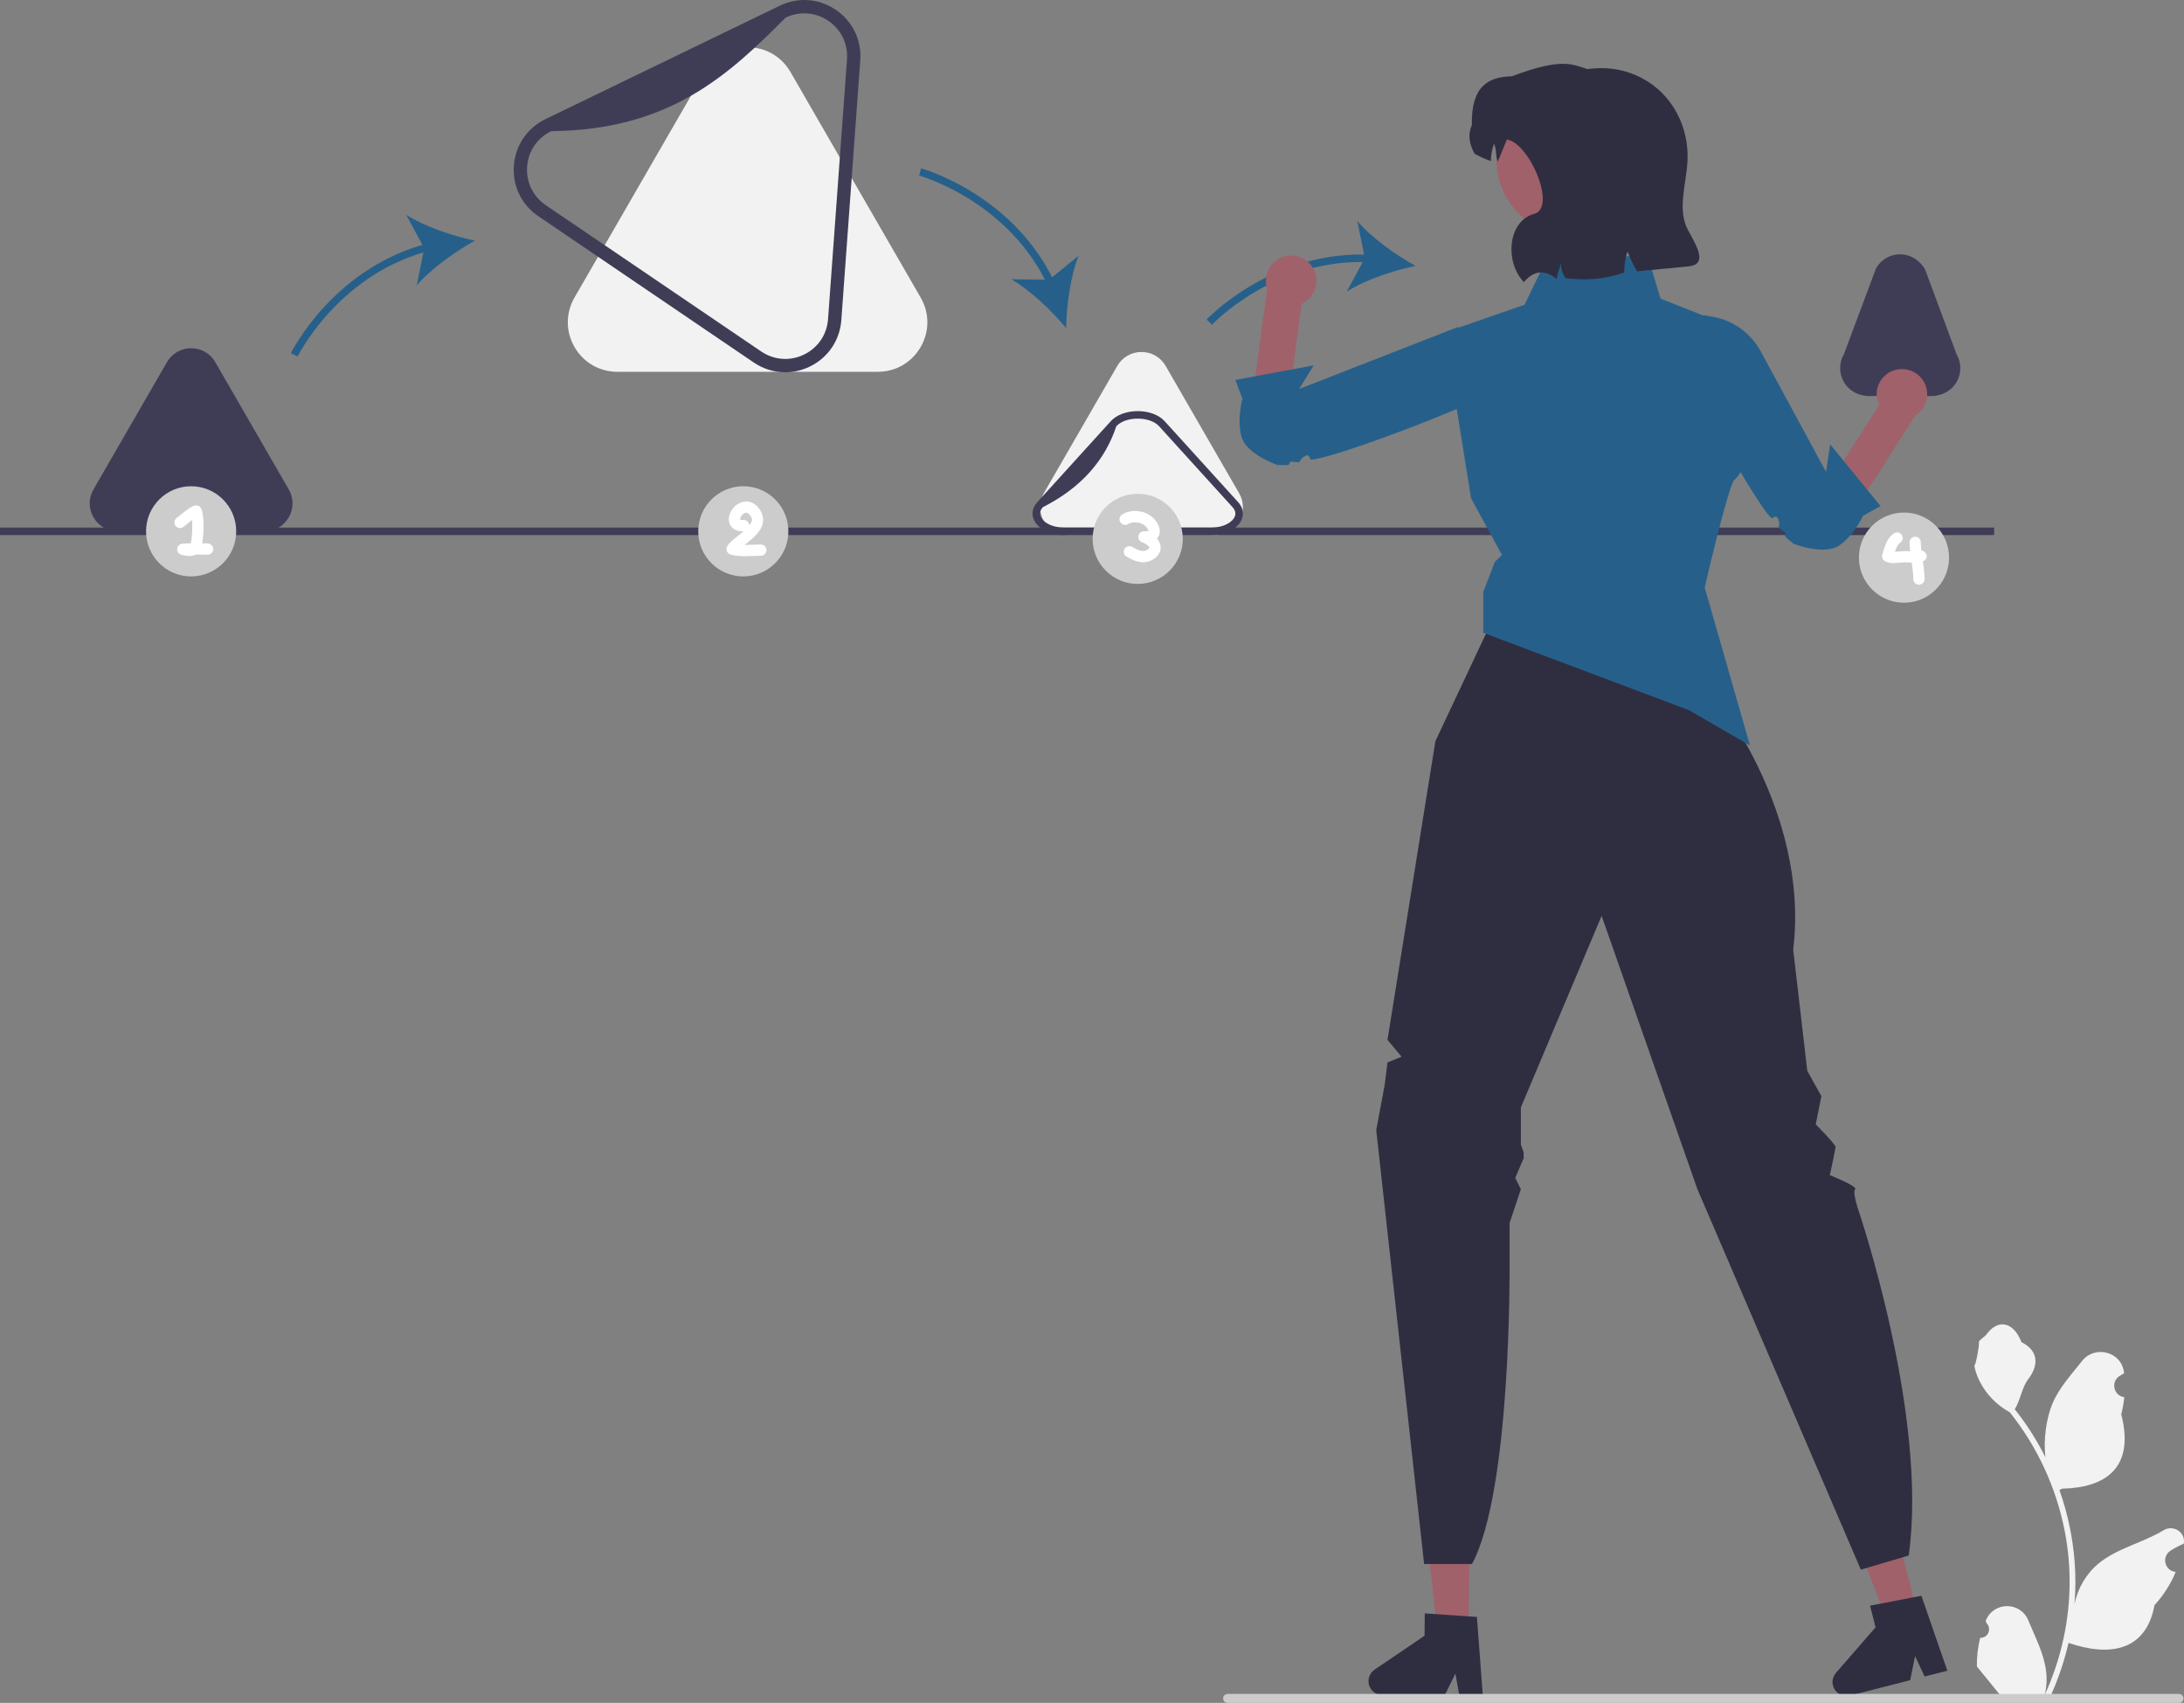 <svg xmlns="http://www.w3.org/2000/svg" width="581.426" height="453.249" viewBox="0 0 581.426 453.249" xmlns:xlink="http://www.w3.org/1999/xlink"><rect x="0" y="0" width="581.426" height="453.249" fill="#808080" stroke="none"/><path d="M151.159,85.779c0,2.264,.596,4.528,1.788,6.591,2.383,4.127,6.651,6.591,11.417,6.591h69.314c4.766,0,9.034-2.465,11.417-6.591,1.191-2.063,1.788-4.327,1.788-6.591s-.596-4.528-1.788-6.591l-34.657-60.028c-2.383-4.127-6.651-6.591-11.417-6.591-4.765,0-9.033,2.465-11.417,6.591l-34.657,60.028c-1.191,2.063-1.788,4.327-1.788,6.591Z" fill="#f2f2f2"/><path d="M276.882,134.985c0,1.277,.336,2.554,1.008,3.718,1.344,2.328,3.752,3.718,6.441,3.718h39.102c2.689,0,5.097-1.39,6.441-3.718,.672-1.164,1.008-2.441,1.008-3.718s-.336-2.554-1.008-3.718l-19.551-33.863c-1.344-2.328-3.752-3.718-6.441-3.718-2.688,0-5.096,1.39-6.441,3.718l-19.551,33.863c-.672,1.164-1.008,2.441-1.008,3.718Z" fill="#f2f2f2"/><path d="M23.882,133.985c0,1.277,.336,2.554,1.008,3.718,1.344,2.328,3.752,3.718,6.441,3.718h39.102c2.689,0,5.097-1.39,6.441-3.718,.672-1.164,1.008-2.441,1.008-3.718s-.336-2.554-1.008-3.718l-19.551-33.863c-1.344-2.328-3.752-3.718-6.441-3.718-2.688,0-5.096,1.39-6.441,3.718l-19.551,33.863c-.672,1.164-1.008,2.441-1.008,3.718Z" fill="#3f3d56"/><path d="M489.882,97.985c0,1.258,.326,2.517,.979,3.667,1.358,2.394,4.003,3.77,6.755,3.77h16.531c2.752,0,5.397-1.376,6.755-3.77,.652-1.15,.979-2.408,.979-3.667,0-1.277-.336-2.554-1.008-3.718l-8.384-22.574c-1.387-2.402-3.914-4.036-6.687-4.007-2.656,.027-5.029,1.413-6.361,3.718l-8.551,22.863c-.672,1.164-1.008,2.441-1.008,3.718Z" fill="#3f3d56"/><path d="M322.433,142.422h-39.102c-2.966,0-5.651-1.007-7.181-2.693-.83-.914-1.268-1.964-1.268-3.037,0-1.073,.438-2.123,1.268-3.037l19.552-21.539c1.531-1.687,4.215-2.693,7.181-2.693,2.966,0,5.651,1.007,7.181,2.693l19.551,21.539c.83,.914,1.268,1.964,1.268,3.037,0,1.073-.438,2.124-1.268,3.037-1.53,1.687-4.215,2.693-7.181,2.693Zm-19.551-31c-2.411,0-4.542,.762-5.7,2.038-3.043,9.151-9.437,16.401-19.551,21.539-.497,.548-.749,1.118-.749,1.693,0,.576,.252,1.146,.749,1.693,1.158,1.275,3.289,2.037,5.701,2.037h39.102c2.412,0,4.542-.762,5.701-2.037,.497-.548,.749-1.117,.749-1.693,0-.576-.252-1.146-.749-1.693l-19.551-21.539c-1.158-1.275-3.289-2.037-5.7-2.037Z" fill="#3f3d56"/><path d="M209.039,99.088c-2.926,0-5.83-.876-8.376-2.605l-57.347-38.933c-4.473-3.036-6.909-8.069-6.517-13.461,.193-2.642,1.065-5.174,2.526-7.324,1.458-2.148,3.49-3.895,5.875-5.05L207.59,1.518c4.866-2.358,10.444-1.949,14.915,1.088,4.474,3.037,6.911,8.07,6.517,13.461l-5.043,69.131c-.193,2.643-1.065,5.175-2.525,7.323-1.46,2.15-3.492,3.897-5.875,5.05-2.096,1.015-4.325,1.517-6.54,1.517ZM214.124,3.552c-1.69,0-3.389,.383-4.99,1.157-15.152,15.222-30.868,29.929-62.39,30.197-1.825,.885-3.377,2.216-4.487,3.85-1.11,1.636-1.774,3.57-1.922,5.591-.3,4.114,1.558,7.954,4.971,10.271l57.347,38.933c3.413,2.316,7.664,2.626,11.381,.83,1.824-.884,3.376-2.215,4.487-3.851,1.11-1.634,1.774-3.567,1.921-5.59l5.043-69.131c.301-4.114-1.558-7.953-4.971-10.271-1.942-1.318-4.157-1.986-6.39-1.986Z" fill="#3f3d56"/><rect y="140.422" width="530.882" height="2" fill="#3f3d56"/><path d="M112.461,65.187c-24.182,6.938-34.916,28.599-35.024,28.822l1.8,.872c.104-.215,10.384-20.914,33.473-27.689l-1.776,8.791c3.76-4.41,10.201-9.004,15.509-11.924-5.928-1.247-13.427-3.766-18.308-6.89l4.327,8.018Z" fill="#26608a"/><path d="M245.213,44.806l-.518,1.932c.23,.062,22.49,6.276,33.476,27.684l-8.969-.095c5.037,2.866,10.757,8.331,14.622,12.997,.113-6.056,1.18-13.895,3.334-19.276l-7.064,5.754c-11.351-22.45-34.641-28.931-34.881-28.995Z" fill="#26608a"/><path d="M376.837,70.77c-5.303-2.928-11.735-7.533-15.488-11.95l1.789,8.933c-25.146-.451-41.761,17.121-41.929,17.302l1.466,1.36c.162-.174,16.045-16.945,40.114-16.671l-4.272,7.885c4.887-3.115,12.391-5.621,18.321-6.859Z" fill="#26608a"/><g><g><polygon points="390.977 434.204 382.655 434.133 378.97 401.283 391.254 401.387 390.977 434.204" fill="#a0616a"/><path d="M394.736,451.042l-1.548-20.673-2.173-.145-8.865-.607-2.852-.19-.054,5.949-13.293,9.019c-1.005,.688-1.621,1.829-1.63,3.042-.018,1.693,1.114,3.142,2.662,3.604,.326,.1,.67,.154,1.032,.154l16.544,.136,.145-.29,2.753-5.578,1.005,5.578,.054,.326,6.248,.054-.027-.38Z" fill="#2f2e41"/></g><g><polygon points="510.361 429.009 502.297 431.068 490.341 400.249 502.243 397.211 510.361 429.009" fill="#a0616a"/><path d="M518.297,444.328l-6.779-19.591-2.138,.415-8.726,1.679-2.806,.545,1.468,5.766-10.547,12.116c-.796,.922-1.1,2.183-.798,3.358,.415,1.642,1.88,2.753,3.495,2.804,.341,.013,.687-.022,1.037-.115l16.029-4.096,.066-.317,1.236-6.096,2.397,5.136,.136,.301,6.054-1.544-.123-.361Z" fill="#2f2e41"/></g><path d="M400.136,159.018l49.128,8.558v7.654s3.375-.461,3.375,1.789v3.951l2.731,2.731s26.52,31.57,22.02,69.072l3.75,32.252,3.75,6.75-1.5,7.5s5.25,5.25,5.25,6c0,.75-1.5,7.5-1.5,7.5,0,0,7.5,3,6.75,3.75s.75,5.25,.75,5.25c0,0,18.751,54.753,13.501,92.256l-12.751,3.75-43.503-101.256-25.502-72.754-21.501,51.003v9.863l.75,2.138v1.5l-2.25,5.25,1.5,3-3,9.001v11.251s.5,60.004-10.001,79.505h-12.751l-12.751-115.507,2.25-12.001,.75-6,3.75-1.5-3.75-4.5,12.751-79.505,18.001-38.252Z" fill="#2f2e41"/><path d="M412.107,68.211h26.57l3.402,11.275,10.535,4.172c7.303,2.892,11.918,10.152,11.436,17.992l-.161,2.615,2.734,16.007s-3.245,6.12-4.864,7.433-7.93,28.668-7.93,28.668l12.053,42.049-16.243-9.402-54.757-20.598,.004-10.904,3.057-7.941,1.898-1.898-8.22-15.054-7.059-44.12,21.305-7.397,6.241-12.898Z" fill="#26608a"/><g><path d="M332.72,111.35l4.614-34.4,.064,.013c-.555-1.579-.529-3.365,.218-5.009,1.537-3.382,5.525-4.878,8.907-3.341,3.382,1.537,4.878,5.525,3.341,8.907-.704,1.549-1.925,2.696-3.364,3.344l-3.346,25.176,44.069-16.779s17.188,9.273,10.71,11.703c-4.215,1.581-50.097,18.875-58.485,18.47-4.177-.202-7.283-3.938-6.727-8.083Z" fill="#a0616a"/><path d="M397.692,92.749l5.77,8.286c-9.475,6.816-54.555,23.143-54.727,21.1-.172-2.043-2.416-.188-2.645,.601s-2.793-.391-2.778,.536-2.137,.355-3.213,.503c0,0-8.35-2.839-9.609-7.566s.269-10.087,.269-10.087l-1.878-4.992,20.851-3.887-3.861,6.29,42.256-16.499,9.565,5.716Z" fill="#26608a"/></g><g><path d="M491.112,140.014l18.672-29.232-.057-.032c1.8-1.058,3.118-2.944,3.307-5.32,.211-2.656-1.248-5.254-3.629-6.451-3.913-1.968-8.423,.159-9.551,4.154-.462,1.637-.27,3.3,.41,4.722l-13.689,21.374-18.338-33.152c-3.394-6.137-10.03-9.907-17.019-9.331-2.685,.221-4.397,1.09-3.177,3.269,2.197,3.926,26.058,46.726,32.722,51.829,3.319,2.541,8.1,1.693,10.35-1.829Z" fill="#a0616a"/><path d="M453.523,83.9l-9.75,2.602c2.834,11.315,26.708,52.86,28.157,51.412,1.449-1.448,1.965,1.415,1.632,2.165s2.384,1.503,1.774,2.201,1.402,1.649,2.128,2.457c0,0,8.205,3.22,12.215,.424,4.011-2.796,6.302-7.872,6.302-7.872l4.653-2.598-13.406-16.419-1.111,7.292-17.369-32.038c-2.673-4.931-7.476-8.349-13.01-9.26l-2.215-.365Z" fill="#26608a"/></g><circle cx="419.23" cy="42.31" r="20.867" fill="#a0616a"/><path d="M391.846,33.26c-.221-10.211,4.218-12.806,10.708-12.969,13.397-5.082,16.096-3.093,20.016-1.912l1.508-.144c4.629-.442,9.068,.499,12.905,2.487,8.095,4.186,12.709,12.937,12.267,22.038-.306,6.275-2.836,13.095,.18,18.573,2.523,4.574,5.185,9.09-.009,9.587l-13.6,1.299c-.978-1.586-1.717-3.214-2.534-5.242-.61,1.652-.884,3.594-.898,5.57-4.969,1.788-10.208,2.155-15.641,1.494-.738-1.268-1.369-2.657-1.094-4.107-.474,1.429-1.014,2.846-1.253,4.331-3.162-2.603-6.064-2.287-8.718,.833-5.146-5.393-4.324-16.27,2.77-18.188,6.001-1.622-1.158-18.742-7.286-19.792-.039-.007-2.409,6.01-2.454,5.886-.666-1.842-.156-2.749-.973-4.777-.51,1.393-.79,2.988-.869,4.636-1.431-.493-2.864-1.137-4.292-1.939-1.464-2.569-1.847-5.125-.732-7.665Z" fill="#2f2e41"/></g><path d="M527.167,435.916c2.066,.129,3.208-2.437,1.645-3.933l-.155-.618c.02-.05,.041-.099,.062-.148,2.089-4.982,9.17-4.947,11.241,.042,1.839,4.428,4.179,8.864,4.756,13.546,.258,2.067,.142,4.172-.316,6.2,4.308-9.411,6.575-19.687,6.575-30.021,0-2.597-.142-5.193-.433-7.783-.239-2.119-.568-4.224-.995-6.31-2.306-11.277-7.299-22.018-14.5-30.99-3.462-1.892-6.349-4.851-8.093-8.397-.626-1.279-1.117-2.655-1.35-4.056,.394,.052,1.486-5.949,1.188-6.317,.549-.833,1.532-1.247,2.131-2.06,2.982-4.043,7.091-3.337,9.236,2.157,4.582,2.313,4.627,6.148,1.815,9.837-1.789,2.347-2.035,5.522-3.604,8.035,.162,.207,.329,.407,.491,.614,2.961,3.798,5.522,7.88,7.681,12.169-.61-4.766,.291-10.508,1.826-14.21,1.748-4.217,5.025-7.769,7.91-11.415,3.466-4.379,10.573-2.468,11.184,3.083,.006,.054,.012,.107,.017,.161-.429,.242-.848,.499-1.259,.77-2.339,1.547-1.531,5.174,1.241,5.602l.063,.01c-.155,1.544-.42,3.074-.807,4.579,3.702,14.316-4.29,19.53-15.701,19.764-.252,.129-.497,.258-.749,.381,1.156,3.255,2.08,6.594,2.764,9.979,.614,2.99,1.04,6.013,1.279,9.049,.297,3.83,.271,7.68-.052,11.503l.019-.136c.82-4.211,3.107-8.145,6.427-10.87,4.946-4.063,11.933-5.559,17.268-8.824,2.568-1.572,5.859,.459,5.411,3.437l-.022,.143c-.794,.323-1.569,.698-2.319,1.117-.429,.242-.848,.499-1.259,.77-2.339,1.547-1.531,5.174,1.241,5.602l.063,.01c.045,.006,.084,.013,.129,.019-1.363,3.236-3.262,6.239-5.639,8.829-2.315,12.497-12.256,13.683-22.89,10.044h-.006c-1.163,5.064-2.861,10.011-5.044,14.726h-18.02c-.065-.2-.123-.407-.181-.607,1.666,.103,3.346,.006,4.986-.297-1.337-1.641-2.674-3.294-4.011-4.935-.032-.032-.058-.065-.084-.097-.678-.84-1.363-1.673-2.041-2.512l-0-.001c-.042-2.578,.267-5.147,.879-7.64l.001-0Z" fill="#f2f2f2"/><path d="M325.616,452.059c0,.66,.53,1.19,1.19,1.19h253.29c.66,0,1.19-.53,1.19-1.19,0-.66-.53-1.19-1.19-1.19h-253.29c-.66,0-1.19,.53-1.19,1.19Z" fill="#ccc"/><circle cx="197.882" cy="141.422" r="12" fill="#ccc"/><circle cx="302.882" cy="143.422" r="12" fill="#ccc"/><circle cx="506.882" cy="148.422" r="12" fill="#ccc"/><circle cx="50.882" cy="141.422" r="12" fill="#ccc"/><path d="M55.276,144.638c-.482-.001-.963-.007-1.445-.013,.016-.092,.033-.184,.047-.275,.221-1.472,.324-2.962,.313-4.45-.011-1.422-.077-2.951-.545-4.305-.342-.99-1.284-1.304-2.203-.896-1.619,.717-3.014,2.145-4.293,3.058-.658,.47-.974,1.308-.538,2.052,.381,.651,1.39,1.011,2.052,.538,.897-.641,1.656-1.323,2.466-1.935,.028,.37,.048,.74,.056,1.11,.029,1.276-.029,2.558-.175,3.826-.007,.062-.044,.321-.04,.299-.011,.075-.022,.15-.035,.225-.042,.243-.09,.485-.157,.723l-.007,.022c-.707,.011-1.414,.031-2.121,.085-.742,.057-1.381,.527-1.473,1.301-.086,.725,.339,1.453,1.074,1.646,1.238,.325,2.652,.593,3.837-.041,1.062,.006,2.125,.03,3.187,.031,.811,.001,1.5-.69,1.5-1.5,0-.814-.686-1.499-1.5-1.5Z" fill="#fff"/><g><path d="M199.235,136.703l-.008-.005c.02,.018,.036,.033,.048,.041-.014-.012-.027-.024-.04-.036Z" fill="#fff"/><path d="M202.543,144.922c-1.271,.005-2.538,.098-3.809,.119-.176,.003-.336,.001-.502,.002,.626-.497,1.254-.99,1.856-1.516,1.586-1.387,3.296-3.308,3.054-5.578-.244-2.283-2.324-4.698-4.788-4.458-1.966,.192-3.6,1.732-4.161,3.596-.312,1.038-.203,2.189,.469,3.058,.778,1.006,2.07,1.319,3.292,1.258-.094,.082-.182,.171-.277,.251-.758,.642-1.552,1.238-2.318,1.87-.654,.541-1.329,1.13-1.755,1.877-.483,.847-.041,1.935,.896,2.203,2.615,.749,5.37,.326,8.042,.317,.811-.003,1.5-.687,1.5-1.5,0-.811-.686-1.503-1.5-1.5Zm-3.041-5.07l-0-.003c.036-.05,.033-.042,0,.003Zm-.556-3.322c-.076-.039-.144-.082,0,0h0Zm.091,.035c-.003,.007-.033-.006-.068-.023,.038,.012,.069,.021,.068,.023Zm-2.029,1.7l.001,.01-.006-.013,.004,.003Zm-.02-.013l.009,.026c-.031-.031-.058-.058-.059-.058,.023,.002,.034,.02,.05,.032Zm.014,.04l.001,.004c-.134-.066-.075-.045-.001-.004Zm.007,.021l.001,.003-.001-.003Zm.379,.092c-.012-0-.025-.002-.038-.003-.068-.02-.141-.035-.211-.05,.021,.013,.044,.024,.055,.043-.008-.014-.043-.032-.079-.049l-.004-.001c-.028-.006-.029-.009-.046-.013,.029,.021,.049,.042,.043,.057-.001,.001-.031-.029-.064-.062,.026,.077,.016,.14-.007,.014,0-.006,0-.01,0-.016l-.007-.002-.001-.002-0-.009-.001-.001,.001-0-0-.001-.005-.002-.002-.002-0-0,.007,.004-.004-.033c.007,.01,.007,.021,.012,.032-.001-.064-.005-.147-.008-.203,.008-.042,.017-.084,.028-.124,.016-.059,.083-.235,.104-.299,.042-.079,.083-.159,.13-.236,.032-.053,.138-.201,.18-.263,.066-.074,.156-.175,.191-.21,.061-.061,.125-.117,.188-.175,.054-.049,.215-.234,.047-.044-.154,.174-.022,.018,.056-.029,.072-.043,.143-.089,.217-.129l.027-.011c-.046,.008-.055-.001,.072-.037l.024-.007c.03-.014,.061-.028,.069-.041-.008,.014-.028,.023-.044,.034l.152-.043c-.016-.003-.034,0-.047-.008,.004,.002,.03,.004,.055,.005l.03-.008c.197-.056,.138-.009,.048,.011,.062,.001,.128,.001,.187-0-.1-.018-.193-.071,.002-.014l.044,.012c.033-.002,.06-.003,.064-.006-.013,.009-.037,.007-.058,.008,.048,.013,.115,.032,.168,.049l.008,.005c.073,.042,.146,.084,.219,.128,.017,.01,.023,.015,.036,.024-.016-.015-.029-.025-.05-.047,.017,.018,.038,.034,.057,.052,.068,.046,.077,.062,.04,.036,.053,.045,.105,.091,.154,.139,.087,.085,.164,.178,.247,.266,.013,.014,.019,.019,.028,.028l.017,.027c.121,.187,.222,.383,.336,.573,.005,.012,.01,.024,.013,.037,.025,.09,.049,.182,.076,.271,.005,.015,.007,.02,.011,.031,.002,.094,.01,.187,.008,.281l-.003,.071c-.007,.05-.016,.11-.022,.137-.02,.086-.044,.171-.07,.256-.01,.033-.023,.066-.033,.099-.174,.302-.346,.595-.536,.886-.036-.753-.702-1.484-1.493-1.437-.207,.012-.412,.01-.619,.005Z" fill="#fff"/><path d="M197.038,138.309l0,.005-.001-0,.001,0,0,.002-.005-.004-.003-.001v.001l.009,.009,0,.005,.006,.002,.001,.001-0-.001,.022,.006-.026-.017-.001-.003c.023,.01,.046,.02,.076,.034l.023,.006c-.035-.02-.07-.035-.1-.04l-.002-.005Z" fill="#fff"/><path d="M198.557,136.492c-.032-.001-.055-.002-.078-.003l-.008,.002c.03,.005,.056,.007,.086,.001Z" fill="#fff"/><path d="M198.796,136.492l-.006-.002-.046,.001c.02,.004,.034,.001,.052,0Z" fill="#fff"/><polygon points="197.033 138.312 197.038 138.313 197.03 138.31 197.033 138.312" fill="#fff"/><polygon points="197.03 138.31 197.03 138.31 197.03 138.31 197.03 138.31" fill="#fff"/><path d="M198.318,136.534l-.024,.007c-.037,.017-.068,.031-.097,.043,.034-.006,.082-.025,.121-.05Z" fill="#fff"/></g><path d="M308.149,143.569c-.054-.067-.123-.12-.181-.184,.201-.202,.382-.43,.514-.715,.741-1.603-.12-3.335-1.208-4.545-2.031-2.258-5.933-2.792-8.503-1.203-.667,.412-.985,1.36-.538,2.052,.431,.669,1.338,.979,2.052,.538,.111-.068,.224-.129,.337-.193,.033-.019,.051-.03,.068-.041,.016-.005,.026-.008,.05-.016,.25-.087,.501-.151,.759-.209,.033-.008,.052-.013,.069-.017,.018-0,.031-0,.059-.002,.134-.007,.267-.019,.401-.021,.24-.004,.476,.015,.715,.034,.054,.009,.109,.019,.163,.03,.133,.026,.265,.057,.395,.092,.212,.057,.42,.128,.624,.208,.057,.028,.171,.08,.203,.096,.117,.06,.232,.125,.344,.193,.111,.068,.214,.148,.325,.216-.283-.173-.034-.024,.034,.038,.164,.149,.311,.314,.455,.483,.018,.024,.038,.051,.058,.08,.073,.106,.142,.215,.206,.327,.012,.021,.071,.133,.109,.205,.021,.057,.062,.16,.069,.183,.011,.037,.018,.071,.025,.102-.039,.016-.079,.031-.107,.038-.08,.021-.162,.034-.243,.049-.037,.005-.106,.013-.177,.018-.231,.016-.463,.019-.694,.019-.748,.001-1.375,.57-1.473,1.301-.104,.774,.364,1.385,1.074,1.646,.002,.001,.08,.031,.142,.054,.059,.027,.156,.069,.176,.078,.192,.093,.381,.194,.564,.304,.111,.067,.217,.139,.325,.209l.045,.029c.145,.117,.286,.241,.414,.376,.074,.078,.216,.333,.061,.055,.035,.062,.078,.129,.12,.188,.01,.014,.014,.018,.022,.027l.001,.004c.002,.007,.01,.034,.019,.064-.024,.046-.049,.091-.078,.134,.108-.186,.009-.012-.073,.073-.186,.192-.282,.262-.481,.384-.099,.06-.202,.116-.307,.167-.028,.008-.142,.051-.187,.064-.092,.027-.186,.047-.28,.067-.036,.004-.115,.014-.172,.016-.118,.004-.235-.002-.353-.005-.031-.001-.053-.001-.07-0l-.024-.007c-.234-.059-.468-.104-.699-.178-.117-.038-.231-.081-.346-.122-.051-.018-.07-.025-.085-.03,.008,.002,.008,0-.038-.021-.482-.222-.947-.474-1.409-.734-.684-.385-1.67-.186-2.052,.538-.375,.71-.192,1.641,.538,2.052,1.302,.734,2.667,1.413,4.185,1.502,1.63,.097,3.263-.713,4.252-1.993,.996-1.289,.79-2.881-.192-4.099Zm-2.35-2.219c.023-.033,.021-.036,.033-.055,.024-.029,.03-.035-.033,.055Zm.051-.086l.01-.017c.012,.002,.043-.008,.126-.061-.045,.029-.091,.052-.136,.078Zm.197,4.586c.006,.025,.01,.045,.006,.047l-.006-.047Z" fill="#fff"/><path d="M512.872,147.637c-.19-.587-.746-1.068-1.366-1.105-.078-.723-.134-1.449-.14-2.181-.006-.784-.686-1.536-1.5-1.5-.808,.036-1.506,.659-1.5,1.5,.006,.805,.068,1.599,.156,2.386-.571-.034-1.143-.076-1.714-.055-.686,.025-1.366,.135-2.051,.181-.098,.007-.195-.001-.292,.002,.095-.284,.191-.568,.304-.845,.019-.042,.045-.101,.068-.148,.043-.091,.088-.181,.134-.27,.099-.191,.206-.379,.325-.559,.04-.06,.272-.34,.031-.062,.072-.083,.14-.167,.216-.246,.055-.057,.114-.109,.172-.162,.023-.017,.051-.037,.089-.061,.664-.417,.987-1.356,.538-2.052-.429-.665-1.341-.985-2.052-.538-1.944,1.221-2.603,3.644-3.207,5.718-.186,.639,.124,1.359,.689,1.694,1.513,.898,3.284,.438,4.925,.353,.743-.038,1.494,.024,2.242,.061,.217,1.454,.414,2.905,.418,4.383,.002,.785,.688,1.536,1.5,1.5,.811-.036,1.502-.659,1.5-1.5-.004-1.592-.225-3.141-.456-4.682,.702-.28,1.22-1.038,.97-1.811Zm-7.164-3.059c-.05,.044-.052,.039,0,0h0Z" fill="#fff"/></svg>